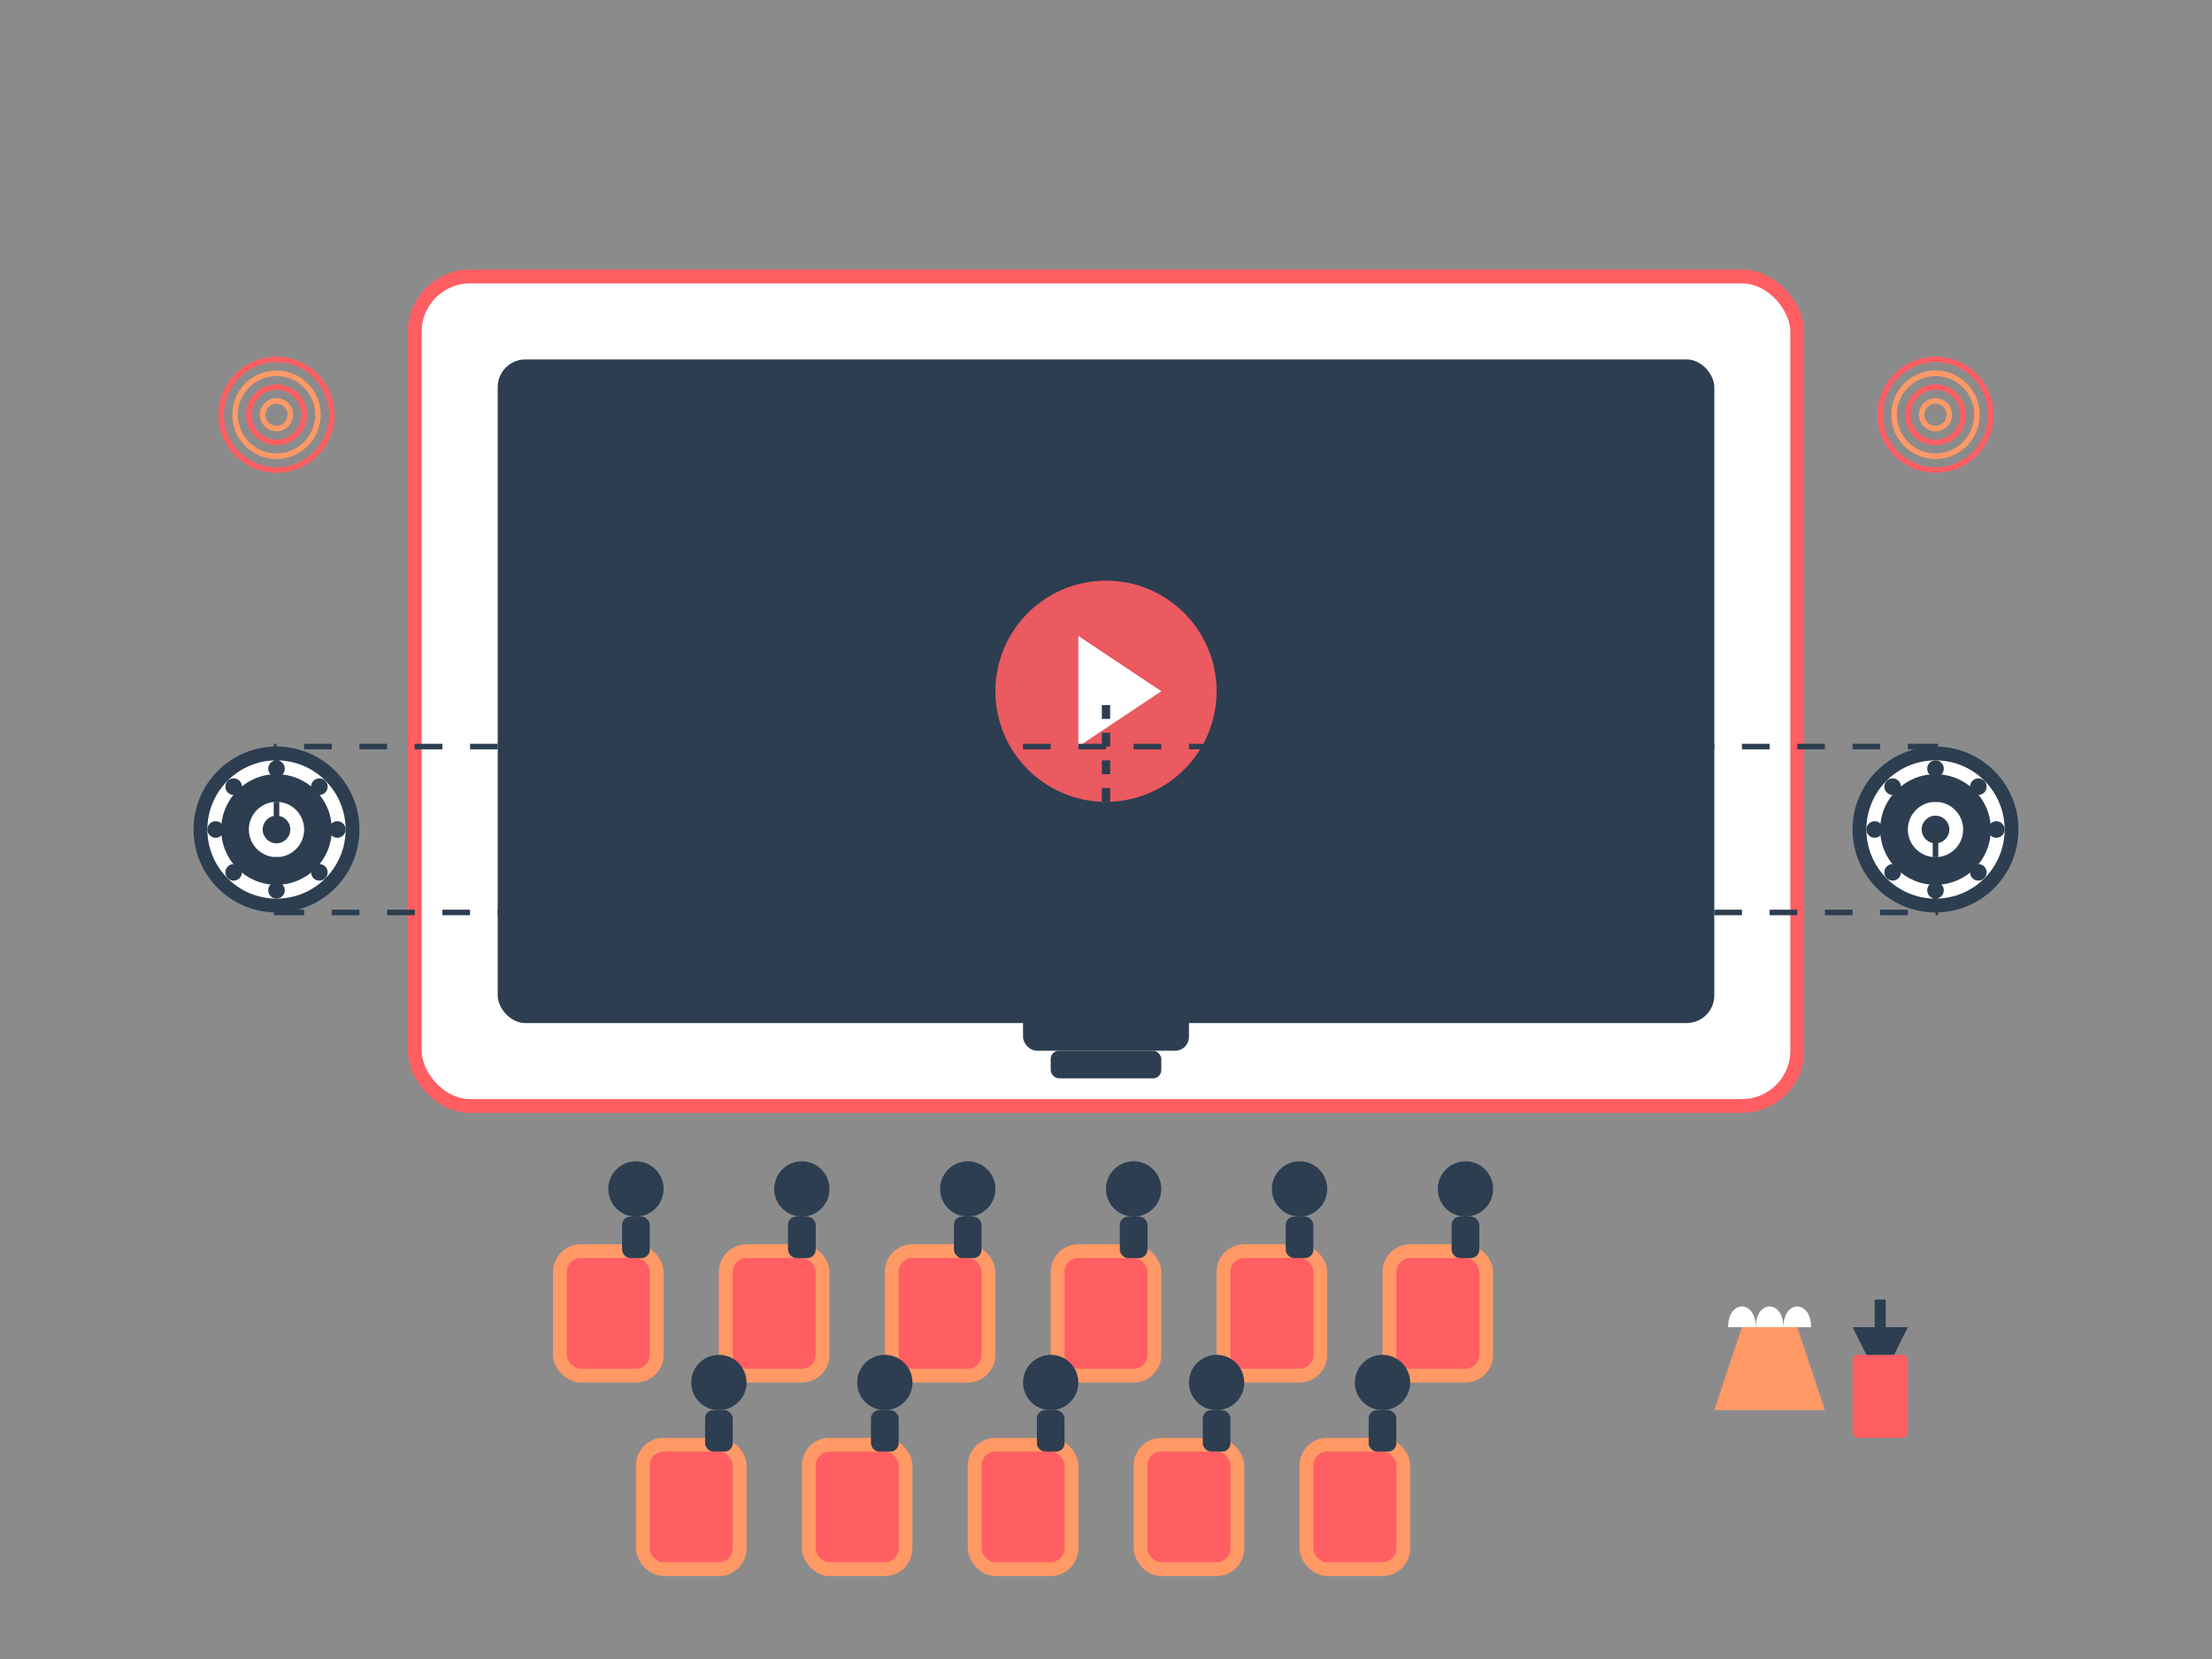 <svg xmlns="http://www.w3.org/2000/svg" viewBox="0 0 800 600" width="800" height="600">
  <rect x="0" y="0" width="800" height="600" fill="#808080" stroke="none"/>
  <!-- Background -->
  <rect width="800" height="600" fill="#f5f7fa" opacity="0.1"/>
  
  <!-- Cinema Screen -->
  <rect x="150" y="100" width="500" height="300" rx="20" ry="20" fill="#fff" stroke="#ff5e62" stroke-width="5"/>
  
  <!-- Screen Content -->
  <rect x="180" y="130" width="440" height="240" rx="10" ry="10" fill="#2c3e50"/>
  
  <!-- Play Button -->
  <circle cx="400" cy="250" r="40" fill="#ff5e62" opacity="0.9"/>
  <polygon points="390,230 390,270 420,250" fill="white"/>
  
  <!-- Cinema Seats Row 1 -->
  <g transform="translate(200, 450)">
    <!-- Seat 1 -->
    <rect x="0" y="0" width="40" height="50" rx="10" ry="10" fill="#ff9966"/>
    <rect x="5" y="5" width="30" height="40" rx="5" ry="5" fill="#ff5e62"/>
    
    <!-- Seat 2 -->
    <rect x="60" y="0" width="40" height="50" rx="10" ry="10" fill="#ff9966"/>
    <rect x="65" y="5" width="30" height="40" rx="5" ry="5" fill="#ff5e62"/>
    
    <!-- Seat 3 -->
    <rect x="120" y="0" width="40" height="50" rx="10" ry="10" fill="#ff9966"/>
    <rect x="125" y="5" width="30" height="40" rx="5" ry="5" fill="#ff5e62"/>
    
    <!-- Seat 4 -->
    <rect x="180" y="0" width="40" height="50" rx="10" ry="10" fill="#ff9966"/>
    <rect x="185" y="5" width="30" height="40" rx="5" ry="5" fill="#ff5e62"/>
    
    <!-- Seat 5 -->
    <rect x="240" y="0" width="40" height="50" rx="10" ry="10" fill="#ff9966"/>
    <rect x="245" y="5" width="30" height="40" rx="5" ry="5" fill="#ff5e62"/>
    
    <!-- Seat 6 -->
    <rect x="300" y="0" width="40" height="50" rx="10" ry="10" fill="#ff9966"/>
    <rect x="305" y="5" width="30" height="40" rx="5" ry="5" fill="#ff5e62"/>
  </g>
  
  <!-- Cinema Seats Row 2 -->
  <g transform="translate(230, 520)">
    <!-- Seat 1 -->
    <rect x="0" y="0" width="40" height="50" rx="10" ry="10" fill="#ff9966"/>
    <rect x="5" y="5" width="30" height="40" rx="5" ry="5" fill="#ff5e62"/>
    
    <!-- Seat 2 -->
    <rect x="60" y="0" width="40" height="50" rx="10" ry="10" fill="#ff9966"/>
    <rect x="65" y="5" width="30" height="40" rx="5" ry="5" fill="#ff5e62"/>
    
    <!-- Seat 3 -->
    <rect x="120" y="0" width="40" height="50" rx="10" ry="10" fill="#ff9966"/>
    <rect x="125" y="5" width="30" height="40" rx="5" ry="5" fill="#ff5e62"/>
    
    <!-- Seat 4 -->
    <rect x="180" y="0" width="40" height="50" rx="10" ry="10" fill="#ff9966"/>
    <rect x="185" y="5" width="30" height="40" rx="5" ry="5" fill="#ff5e62"/>
    
    <!-- Seat 5 -->
    <rect x="240" y="0" width="40" height="50" rx="10" ry="10" fill="#ff9966"/>
    <rect x="245" y="5" width="30" height="40" rx="5" ry="5" fill="#ff5e62"/>
  </g>
  
  <!-- People Watching -->
  <!-- Person 1 -->
  <g transform="translate(220, 420)">
    <circle cx="10" cy="10" r="10" fill="#2c3e50"/>
    <rect x="5" y="20" width="10" height="15" rx="3" ry="3" fill="#2c3e50"/>
  </g>
  
  <!-- Person 2 -->
  <g transform="translate(280, 420)">
    <circle cx="10" cy="10" r="10" fill="#2c3e50"/>
    <rect x="5" y="20" width="10" height="15" rx="3" ry="3" fill="#2c3e50"/>
  </g>
  
  <!-- Person 3 -->
  <g transform="translate(340, 420)">
    <circle cx="10" cy="10" r="10" fill="#2c3e50"/>
    <rect x="5" y="20" width="10" height="15" rx="3" ry="3" fill="#2c3e50"/>
  </g>
  
  <!-- Person 4 -->
  <g transform="translate(400, 420)">
    <circle cx="10" cy="10" r="10" fill="#2c3e50"/>
    <rect x="5" y="20" width="10" height="15" rx="3" ry="3" fill="#2c3e50"/>
  </g>
  
  <!-- Person 5 -->
  <g transform="translate(460, 420)">
    <circle cx="10" cy="10" r="10" fill="#2c3e50"/>
    <rect x="5" y="20" width="10" height="15" rx="3" ry="3" fill="#2c3e50"/>
  </g>
  
  <!-- Person 6 -->
  <g transform="translate(520, 420)">
    <circle cx="10" cy="10" r="10" fill="#2c3e50"/>
    <rect x="5" y="20" width="10" height="15" rx="3" ry="3" fill="#2c3e50"/>
  </g>
  
  <!-- Person 7 -->
  <g transform="translate(250, 490)">
    <circle cx="10" cy="10" r="10" fill="#2c3e50"/>
    <rect x="5" y="20" width="10" height="15" rx="3" ry="3" fill="#2c3e50"/>
  </g>
  
  <!-- Person 8 -->
  <g transform="translate(310, 490)">
    <circle cx="10" cy="10" r="10" fill="#2c3e50"/>
    <rect x="5" y="20" width="10" height="15" rx="3" ry="3" fill="#2c3e50"/>
  </g>
  
  <!-- Person 9 -->
  <g transform="translate(370, 490)">
    <circle cx="10" cy="10" r="10" fill="#2c3e50"/>
    <rect x="5" y="20" width="10" height="15" rx="3" ry="3" fill="#2c3e50"/>
  </g>
  
  <!-- Person 10 -->
  <g transform="translate(430, 490)">
    <circle cx="10" cy="10" r="10" fill="#2c3e50"/>
    <rect x="5" y="20" width="10" height="15" rx="3" ry="3" fill="#2c3e50"/>
  </g>
  
  <!-- Person 11 -->
  <g transform="translate(490, 490)">
    <circle cx="10" cy="10" r="10" fill="#2c3e50"/>
    <rect x="5" y="20" width="10" height="15" rx="3" ry="3" fill="#2c3e50"/>
  </g>
  
  <!-- Projector -->
  <g transform="translate(400, 350)">
    <rect x="-30" y="0" width="60" height="30" rx="5" ry="5" fill="#2c3e50"/>
    <rect x="-20" y="30" width="40" height="10" rx="3" ry="3" fill="#2c3e50"/>
    <line x1="0" y1="0" x2="0" y2="-100" stroke="#2c3e50" stroke-width="3" stroke-dasharray="5,5"/>
  </g>
  
  <!-- Popcorn and Drinks -->
  <g transform="translate(650, 480)">
    <!-- Popcorn -->
    <path d="M-20,0 L-30,30 L10,30 L0,0 Z" fill="#ff9966"/>
    <path d="M-25,0 C-25,-10 -15,-10 -15,0 Z" fill="#fff"/>
    <path d="M-15,0 C-15,-10 -5,-10 -5,0 Z" fill="#fff"/>
    <path d="M-5,0 C-5,-10 5,-10 5,0 Z" fill="#fff"/>
    
    <!-- Drink -->
    <rect x="20" y="10" width="20" height="30" rx="2" ry="2" fill="#ff5e62"/>
    <path d="M25,10 L35,10 L40,0 L20,0 Z" fill="#2c3e50"/>
    <rect x="28" y="0" width="4" height="-10" fill="#2c3e50"/>
  </g>
  
  <!-- Decorative Elements -->
  <g transform="translate(100, 150)">
    <circle cx="0" cy="0" r="20" fill="none" stroke="#ff5e62" stroke-width="2"/>
    <circle cx="0" cy="0" r="15" fill="none" stroke="#ff9966" stroke-width="2"/>
    <circle cx="0" cy="0" r="10" fill="none" stroke="#ff5e62" stroke-width="2"/>
    <circle cx="0" cy="0" r="5" fill="none" stroke="#ff9966" stroke-width="2"/>
  </g>
  
  <g transform="translate(700, 150)">
    <circle cx="0" cy="0" r="20" fill="none" stroke="#ff5e62" stroke-width="2"/>
    <circle cx="0" cy="0" r="15" fill="none" stroke="#ff9966" stroke-width="2"/>
    <circle cx="0" cy="0" r="10" fill="none" stroke="#ff5e62" stroke-width="2"/>
    <circle cx="0" cy="0" r="5" fill="none" stroke="#ff9966" stroke-width="2"/>
  </g>
  
  <!-- Film Reel -->
  <g transform="translate(100, 300)">
    <circle cx="0" cy="0" r="30" fill="#2c3e50"/>
    <circle cx="0" cy="0" r="25" fill="#fff"/>
    <circle cx="0" cy="0" r="20" fill="#2c3e50"/>
    <circle cx="0" cy="0" r="10" fill="#fff"/>
    <circle cx="0" cy="0" r="5" fill="#2c3e50"/>
    
    <!-- Sprocket Holes -->
    <circle cx="0" cy="-22" r="3" fill="#2c3e50"/>
    <circle cx="15.5" cy="-15.5" r="3" fill="#2c3e50"/>
    <circle cx="22" cy="0" r="3" fill="#2c3e50"/>
    <circle cx="15.5" cy="15.5" r="3" fill="#2c3e50"/>
    <circle cx="0" cy="22" r="3" fill="#2c3e50"/>
    <circle cx="-15.5" cy="15.5" r="3" fill="#2c3e50"/>
    <circle cx="-22" cy="0" r="3" fill="#2c3e50"/>
    <circle cx="-15.5" cy="-15.5" r="3" fill="#2c3e50"/>
  </g>
  
  <g transform="translate(700, 300)">
    <circle cx="0" cy="0" r="30" fill="#2c3e50"/>
    <circle cx="0" cy="0" r="25" fill="#fff"/>
    <circle cx="0" cy="0" r="20" fill="#2c3e50"/>
    <circle cx="0" cy="0" r="10" fill="#fff"/>
    <circle cx="0" cy="0" r="5" fill="#2c3e50"/>
    
    <!-- Sprocket Holes -->
    <circle cx="0" cy="-22" r="3" fill="#2c3e50"/>
    <circle cx="15.5" cy="-15.5" r="3" fill="#2c3e50"/>
    <circle cx="22" cy="0" r="3" fill="#2c3e50"/>
    <circle cx="15.5" cy="15.5" r="3" fill="#2c3e50"/>
    <circle cx="0" cy="22" r="3" fill="#2c3e50"/>
    <circle cx="-15.5" cy="15.5" r="3" fill="#2c3e50"/>
    <circle cx="-22" cy="0" r="3" fill="#2c3e50"/>
    <circle cx="-15.5" cy="-15.5" r="3" fill="#2c3e50"/>
  </g>
  
  <!-- Film Strip -->
  <path d="M100,270 L100,330 L700,330 L700,270 Z" fill="none" stroke="#2c3e50" stroke-width="2" stroke-dasharray="10,10"/>
</svg>